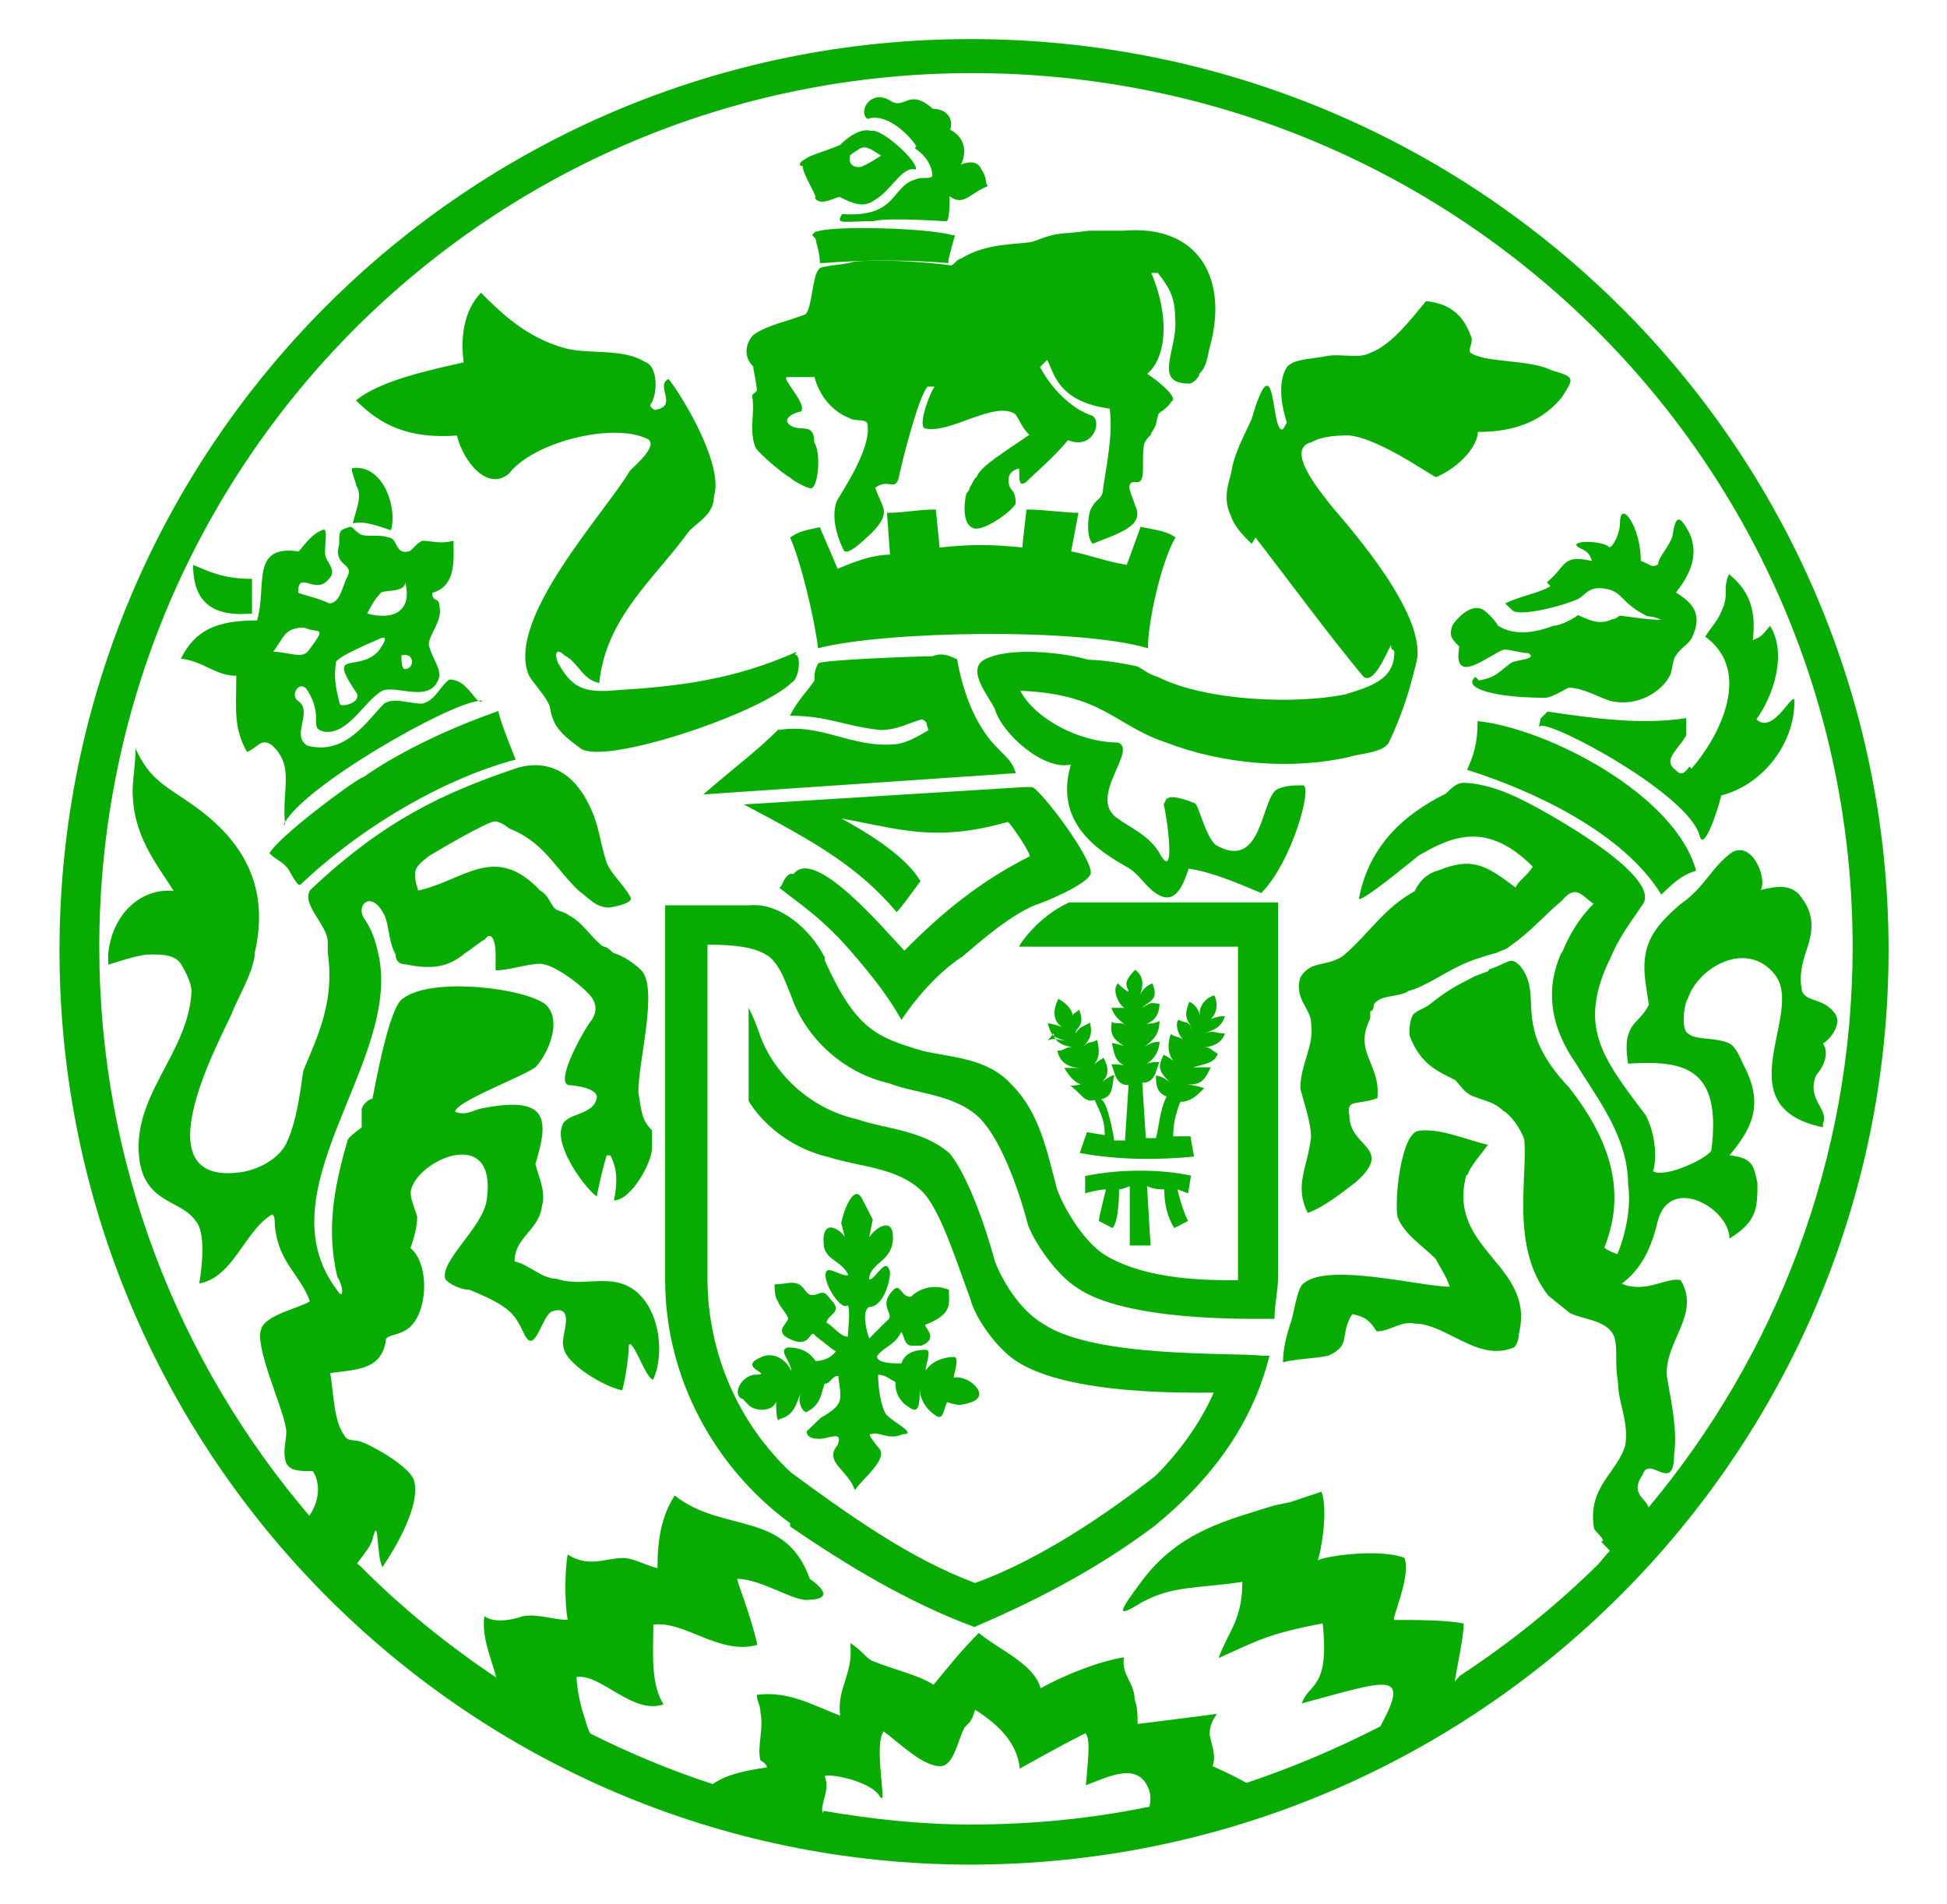 <svg xmlns="http://www.w3.org/2000/svg" width="32.725" height="32" viewBox="0 0 32.725 32">
  <g fill="#07ab01">
    <path d="M27.22 5.14C24.43 2.37 20.57.657 16.31.657 7.855.657 1 7.51 1 15.977 1 24.43 7.85 31.34 16.31 31.343c8.523-.002 15.43-6.91 15.433-15.367 0-4.233-1.73-8.066-4.522-10.836zM13.83 30.483c-.056-.167.13-.373.033-.623 0-.06.762.054.933.347.12.178-.115-.875.055-1.104.24.172.65.586.95.586.23 0 .29-.42.41-.65.12-.12.12-.12.18-.3.35.23.7.52.75.99.53-.3 1.17-.64 1.11-.59.06.11.06.23 0 .87.35-.13.77-.35.99-.06.12.17.1.31.08.42-.97.2-1.97.3-3 .3-.84 0-1.67-.09-2.48-.23zm10.62-2.216c.052-.31.152-.758.152-.977-.293-.06-.818-.06-1.167-.06-.056 0 .292-.752.17-1.043-.462-.18-1.516 0-1.46.057.066-.18.18-.875.066-1.17l-.52.174-.29.062c-.7.227-1.58.406-2.22 1.28-.35.472-.46.64 0 .35.53-.292.93-.233 1.7-.35 0 .64-.23.82-.4 1.282.65-.29.81-.404 1.75-.584.12 1.11-.23.996-.35 1.344 1.41-.373 1.85-.586 1.32.387-.72.37-1.47.69-2.25.95-.22-.12-.34-.18-.57-.28.06-.18 0-.3-.05-.53 0-.18.06-.24.12-.35-.35.05-.87.11-1.33.17 0-.12 0-.29-.05-.41 0-.29-.23-.41-.18-.71-.4.06-.99.29-1.4.52-.11-.41-.69-.64-1.04-.93-.29.29-.52.58-.76.87-.29-.18-.64-.24-1.05-.41-.11-.07-.17-.18-.35-.29.06.52-.23.75-.17 1.22-.47-.18-.87-.42-1.4-.35 0 .11.06.17.06.29.06.29-.06.58 0 .81 0 0 .11.06.11.12-.34.05-.67.11-.91.28-.71-.23-1.4-.52-2.06-.85-.05-.09-.07-.19-.11-.31-.06-.18-.12-.47-.12-.64.41-.06.94.64 1.46.46-.22-.35-.17-.88-.17-1.34.53-.07 1.11.52 1.75.34-.12-.52-.34-1.05-.34-1.11.41 0 .99.41 1.22.35.17 0 .41-.06 0-.35-.41-1.16-1.46-.76-2.27-1.4-.23.35-.29.76-.29 1.22-.24-.06-.4-.17-.58-.17-.29 0-.58.17-.93-.06-.05.29-.05.81 0 1.1-.23 0-.52-.11-.76-.06-.17.06-.46.12-.64 0-.05.36.12.71.2 1.03-.82-.55-1.6-1.18-2.29-1.88L6 26.28c.09-.12.22-.27.26-.4.113-.47.06.29.17.46.235-.35.64-1.04.53-1.45-.06-.23-.7-.59-.88-.65-.11-.05-.24 0-.29-.11-.18-.23-.18-.7-.24-1.05.47-.06.88-.06.94-.58.06-.06.18-.06.29-.12.41-.18.47-1.11.12-1.4.06-.18.112-.35.112-.53-.053-.17-.11-.29-.11-.41.06-.52 1.46-1.17 1.28.12-.053.47-.815 1.05-.693 1.35.11.11.29.17.4.17.71.29.76.41.93.76.18.35.29-.35.47-.4.41-.12.12.46.18.58 0 .29.7.7.99.75.06-.23.11-.58.11-.76.07-.12.29.58.41.58.24-.527.06-1.525-.64-1.64-.35-.056-.64.06-.99-.056-.24 0-.46-.24-.7-.29 0-.41.41-.52.46-.93.07-.24-.05-.47-.11-.707.23-.755.23-1.167-.93-.93-.18.054-.24.11-.42.054 0-.17 1.11-.58 1.35-.75.18-.18.47-.76.18-1.05-.36-.29-1.93-.47-2.4-.11-.23.11-.46 1.4-.52 1.69-.07 0-.18.12-.18.18v.3c-.06.05-.24.17-.24.23-.24.82-.35 1.52-.17 2.28.11.17.11.41 0 .23-1.29-1.69 1.1-3.85.69-5.66-.05-.23-.11-.4-.23-.58-.17-.23.12-.52.34-.05.07.17.07.46.18.64 0 .11.06.17.18.17.51.11.75 0 .98-.18H7.8c.11-.06.235-.18.35-.24.12-.17.18.06.18.23v.29c.234 0 .525-.11.75-.11.236 0 .765.41.876.58.07.11.07.23 0 .35-.11.12-.64 1.05-.4 1.11.114 0 .526.06.47.23-.065.29-.53.23-.583.47-.12.35.408 1.05.586 1.17.05-.23.11-.52.17-.69h.06c.12.23.12.46.06.757.29 0 .64-.64.64-.877V19c-.18-.17-.18-.35-.23-.64 0-.53.34-1.75.05-2.05-.11-.11-.29-.235-.46-.29h-.01c-.06-.06-.12-.11-.17-.11-.18-.12-.35-.415-.58-.525-.06-.06-.18-.06-.24-.12s-.11-.23-.24-.295c-.76-.81-1.28-.17-2.05 0-.11-.35-.05-.4.18-.58.18-.11.99-.584 1.11-.584.06 0 .17.06.24.12.58.23.75.64 1.16 1.04.17.12.29.29.52.29 0 0 .41-.06.36-.17-.12-.233-.36-.412-.42-.64-.11-.36-.11-.59-.29-.94-.35-.7-.88-.7-1.22-.59-1.23.418-2.22.88-3.45 2.04-.17.24.29.59.29.88v.18c.12.82-.17 1.4-.41 1.98-.06.41-.12.88-.29 1.23-.12.236-.41.408-.71.47-1.75.29-.46-2.102-.22-2.622.11-.29.34-.65.4-.996v-.05c.29-1.225-.3-1.984-1.06-2.513-.41-.29-.7-.4-.94-.93 0 .24-.05.53-.05.7 0 .76.4 1.23.69 1.69-.58-.05-1.04.42-1.1 1.06v.18c.2-.06.43-.14.65-.17h.2c.16.01.3.04.38.17.06.11.17.29.17.46-.06 1.06-1.04 1.76-.87 2.86.12.7.71.64.94.99.17.18.11.76.06 1.05.58-.11.75-.87 1.22-1.16.05 0 .05.12.05.18.06.64.42.81.59 1.28-.17.11-.76.23-.82.47-.11.29.35 1.28.41 1.63.05.18-.06.35 0 .584.05.17.23.17.46.17.14.22.1.52-.06.75-2.2-2.58-3.53-5.92-3.53-9.56 0-4.06 1.64-7.73 4.29-10.39 2.66-2.66 6.33-4.3 10.38-4.3 4.09 0 7.79 1.64 10.47 4.3 2.68 2.66 4.33 6.33 4.33 10.39 0 3.57-1.29 6.86-3.43 9.42-.04-.15-.32-.23-.1-.55.11-.35.53.35.53-.35.06-.41-.06-.93-.12-1.29-.06-.59.58-1.05.23-1.63-.23-.06-.58.23-.99.06.3-.23.47-.53.59-.99.17-.88 1.22-.29 1.22.23.47-.29.47-.52.47-.94-.07-.29-.07-.41-.47-.46.4-.47.58-.88.23-1.53-.05-.11-.12-.29-.23-.35-.24-.11-.58-.05-.7-.17-.12-.06-.06-.52 0-.58.17-.53.99-1 1.46-.41.52.64-.87 2.22.81 2.57v-.06c.12-.23-.29-.41-.11-.82.11-.12.23-.36.11-.53.12-.06.355-.35.18-.53-.18-.23-.47-.17-.53-.35-.054-.24 0-.46.06-.64.12-.35.18-.64-.115-.99-.18-.18-.41-.12-.64-.07.11-.17-.12-.81-.47-.64-.35.24-.46.59-.88.88-.34.29-.52.52-.58.81-.06.29 0 .53.05.88-.17.35-.46.29-.35.99.94-.06 1.58.06 1.4 1.46-.05.12-.76.47-.98.35.06-.18.06-.58-.12-.94-.75-.99-1.16-1.51-.58-2.68.12-.29.29-.52.53-.87.35-.52-1.98-1.75-2.15-1.81-.23-.11-.58-.23-.87-.23-.12 0-.23.12-.29.18-.71.35-1.29.88-1.46 1.75-.06.17.99-.7.99-.7.59-.35 1.17-.58 1.93.18-.12.18-.24.23-.29.35-.47-.35-.705-.53-1.29-.29-.236.06-.35.23-.405.35-.52.29-.76.7-1.16 1.05l-.06.05c-.29.18-.524.06-.703.35-.11.36.18.53.18.76.06.4-.18.69-.18 1.11.06.23.18.58.18.81-.055.52-.29.81-.055 1.28.294-.11.585-.35.81-.52.65-.58-.11-.58-.11-1.11-.055-.3.113-.17.47-.3.06-.587-.41-.757-.12-1.34V17c.06 0 .06-.116.06-.116.12-.177.42-.11.59-.23.23-.05.58-.29.814-.4.23-.12.46-.18.63-.23h.01c.126-.06.18-.06.24-.117.35-.24.59-.53.88-.77.235-.29.35-.06.53.055-.24.235-.41.524-.53.82h-.01c-.29.64-.17 1.273.24 1.86.35.58.88 1.23.88 2.04.06.413-.06.88-.18 1.17 0 0-.17-.06-.22-.11.4-.99.05-1.87-.59-2.69-.996-1.05-.41-1.518-.82-2.04-.176-.18-.176-.06-.52.05-.06.06.06 0-.237.113-.35.18-.46.235-.758.47-.06.06-.23.11-.29.18-.06.11-.06.225-.06.35.18.46.418.58.77.75.11.12.17.24.35.29.17.07.29.07.47.236.11.06.29.3.34.48.058.64-.234 1.81.406 2.62l.36.29c.23.115.64.115.75.408.06.232 0 .41.06.76 0 .342.18.64.124 1.04-.12.47-.64.7-.53 1.4 0 .06.24.233.12.233l.15.155c-.07.07-.13.15-.19.22-.71.7-1.49 1.33-2.33 1.88z"/>
    <path d="M20.046 19.768c-.526-.12-1.223-.12-1.807 0v.29s.23-.065.35-.065c0 0-.12.47-.12.53l.23.12c.11-.12.11-.584.11-.65.06 0 .18-.055.18-.055v.998h.35l-.06-.998c.11.055.23.055.29.055 0 .238.05.47.17.65l.23-.12c-.06-.114-.12-.292-.18-.53l.18.066.05-.3zm-7.464 3.85c.114.114.406.114.462-.056 0 0 0 .404.06.29.29-.065.29-.356.355-.413-.07.12.05.34.11.29.23-.12.23-.3.29-.47.11 0 .11-.13.23-.13.05.41.11.47-.29.7l-.24.23c0 .17.29.12.29.12.23-.06.29-.06.23.11-.24.29.17.41.29.76.11-.18.58-.53.4-.71-.24-.29-.12-.23-.12-.23.11-.06.29.11.52 0 .29 0-.24-.24-.29-.36-.07-.12-.12-.41-.12-.64.12 0 .17.06.29.12 0 .17.05.34.29.46.12.05.12-.17.12-.35 0 .23.17.4.29.47.11.05.11-.12.17-.24.18.06.23.06.41 0 .34-.12-.07-.47-.3-.41 0-.06.11-.35 0-.35-.12 0-.36.05-.47.23 0-.12.11-.35 0-.35-.18 0-.35.05-.41.23-.12 0-.41 0-.41-.12.12-.17.29-.17.41-.41.05.06.05.23.17.23h.17c.29-.12.06-.29.06-.35.47-.18.4-.35.4-.59-.29-.11-.52 0-.64.12-.17 0-.17-.23-.29-.12-.29.29.06.41-.12.53l-.29.29c-.06-.17-.12-.47 0-.53.23 0 .35-.41.35-.58-.06-.3-.24.12-.35.12 0-.29.4-.29.4-.71 0-.35-.29-.17-.4 0l.06-.3-.18-.35c-.12-.24-.29.12-.35.41l.06.23c-.12-.17-.41-.3-.35.17.05.23.29.23.41.47-.07.05-.29-.12-.36-.07-.12.12.23.7.35.58.05.07 0 .47 0 .53-.12 0-.24-.17-.36-.24.06-.17.29-.17.06-.4-.12-.18-.18-.06-.29-.06-.12 0-.12-.12-.23-.18-.12-.06-.24 0-.41 0 0 .06 0 .23.06.29 0 .05.17.23.17.29-.06.12-.17.18-.06.29.47.29.4-.17.52 0 .24.18.35.29.35.24-.11.18-.35.18-.35.18-.12-.18-.29-.23-.47-.23-.17.05.06.23.06.4-.06-.17-.29-.35-.52-.23-.41.18.29.29-.12.29-.24.06-.35.36-.17.41zm5.13-6.25c0 .235.413.235.29.235-.11 0-.11.06-.233.06.06.233.23.288.41.288h-.29c.11.19.23.3.4.3-.06-.06-.17 0-.3 0 .18.12.23.29.41.24.11.24.17.35.17.59l-.3-.05-.12.35c.64.12 1.33.12 1.92.06l-.06-.34h-.29c0-.23.05-.4.12-.58.17 0 .29-.11.4-.23 0 0-.18-.06-.29-.06.23 0 .29-.05.4-.29h-.29c.18-.06.35-.06.41-.23-.12-.06-.12-.11-.23-.11.11 0 .29-.05.35-.23-.17 0-.17-.06-.35 0 .18-.06.29-.11.35-.29-.06 0-.12 0-.24.05.12-.11.12-.29.06-.4-.17.05-.27.21-.24.36-.01-.07-.05-.2-.18-.25-.12.3 0 .3.05.48-.06-.18-.11-.11-.23-.18-.07.07 0 .29.11.36-.06-.07-.18-.07-.24-.12-.06.17-.05.33.04.45-.04-.03-.09-.07-.16-.1-.12.23-.06.29.11.47-.06-.06-.17-.12-.24-.12 0 .12 0 .29.18.35-.12.24-.12.47-.18.7h-.17l-.06-.93c.23 0 .23-.23.29-.35-.06 0-.18 0-.29.06.17-.05.29-.23.29-.4-.18 0-.29.12-.29.12.11-.11.29-.18.29-.47-.09.05-.15.04-.22.05.09-.03.22-.12.22-.34-.12 0-.12-.05-.29.07.11-.12.29-.12.17-.41-.12.04-.18.14-.21.19.04-.09.1-.29-.08-.42-.17.18-.17.24-.11.35 0 .06-.18-.12-.18-.12-.12.12.05.41.12.41h-.23c.06.17.17.23.24.29-.06-.06-.18 0-.23-.06-.05.24.06.32.2.41-.09-.03-.2-.05-.2-.05.05.29.11.35.29.41-.06-.05-.24-.05-.3-.05.06.12.06.35.29.35l-.06.93h-.18s-.11-.69-.23-.69c.23-.05.18-.23.23-.41-.06 0-.23.13-.29.18.18-.12.23-.24.11-.47-.11.06-.23.17-.23.17.17-.11.17-.29.12-.47-.12.07-.12 0-.24.12.12-.12.17-.23.12-.41-.12.07-.18.07-.24.18 0-.11.17-.11.06-.4-.06.06-.11.06-.11.11 0-.11-.12-.23-.24-.29-.12.23-.06.4.06.47-.18-.06-.24-.06-.24-.06.06.18.06.23.29.29-.11 0-.17-.06-.29 0zm6.946 2.4c.058-.178.233-.357.35-.525-.292-.06-.82-.293-1.168-.234-.293.05-.405 1.16-.35 1.45.114.29.405.47.64.7.058.12.18.29.238.47-.473 0-2.045-.41-2.45-.06-.12.05-.178.58-.234.69-.056.18-.12.41-.12.64.233-.06.525-.06.76-.11.405-.18.18-.35.405-.7.23.05.29.11.41.29.23 0 .4-.18.64-.13.52 0 1.05.64 1.64.41.05 0 .11-.12.11-.24.29-1.17-1.23-1.4-.88-2.68zM13.808 8.855c-.236.057-.35.057-.528.18.18.403.405 1.336.47 1.862 1.102-.29 4.376-.35 5.544 0 0-.46.227-1.46.463-1.863-.17-.122-.35-.122-.585-.18l-.234.642c-.348-.058-.64-.172-.934-.228l.122-.648c-.234 0-.583-.056-.873-.056l-.066.584v.056c-.52-.056-.876-.056-1.394 0l-.064-.64c-.3 0-.52.056-.82.056l.05.704c-.29 0-.59.114-.88.237l-.3-.7zm14.587 4.03c-.12.177-.18.11-.234.056-.23-.17.06-.35.18-.58v-.29c-.76.12-1.58 0-2.33-.11l-.12.12c0 .06-.05.18 0 .12.24-.06 2.52 1.17 2.68 1.86.07.24.29-.4.36-.69.7-.18 1.23-.87 1.23-1.58 0-.23-.35.58-.64.3.29-.4.52-1.11.23-1.57-.11.12-.11.17-.29.24.07-.58-.11-.87-.4-1.11-.11.24 0 .35-.11.58-.06.18-.18.3-.29.47.81.59.23 1.69-.23 2.22zM13.28 14.69c-.114.058-.114.178-.178.236.29.234.76.527 1.286 1.167h.003c.24.288.53.637.76 1.05.24-.357.58-.76 1-1.05h.01c.41-.352.82-.7 1.23-.876.18-.057.88-.35.94-.527.06-.234-.87-1.46-.99-1.46h-.12l-4.72.292c1.22.642 1.93 1.054 2.57 1.81.11-.114.18-.228.4-.52-.17-.292-.58-.648-1.33-1.054.99.178 1.57.405 2.8.058.07.056.42.582.36.582-.82.413-1.46.933-2.1 1.582-.34-.357-1.51-1.752-1.86-1.29z"/>
    <path d="M21.102 9.034c.582.754 1.222 1.628 1.808 2.333.176.17.403-.412.47-.526 0 .12.056.06.056.12 0 .47-.41.58-.82.71-.817.17-2.332.12-3.15-.29-.17-.05-.235-.12-.35-.18-.233-.05-.583-.11-.817-.11-.41-.12-1.34-.23-1.76 0-.29.17.06.59.18.82.11.41.82 1.05 1.28.94-.29.99.47 1.46.99 1.75.23.17.29.35.52.46.29.13.41-.29.47-.46.4.06.81.24 1.22.41.52-.52.87-1.81.7-1.81-.12 0-.29 0-.42.06-.29.12-.24 1.41-1.05.94-.18-.17-.29-.7-.35-.7-.12-.05-.46-.17-.46-.05v-.05l-.06.12c.05.18.22 1.35-.07.82-.17-.29-.46-.41-.7-.58-.53-.35.35-1.16 0-1.28-.64 0-1.4-.4-1.64-.87 1.4.06 1.58.58 2.45.87.93.36 2.1.47 3.09.24.18-.06.53-.06.65-.23.22-.46.35-.87.46-1.33.23-.76-1.05-2.22-1.4-2.63-.23-.29-.81-.99-.35-1.1.18-.11.52-.11.52-.11.47-.06 1.52.7 1.57.7.41-.18.7-.53.7-.76.7 0 1.12-.23 1.41-.58.22-.34.22-.34-.18-.46-.35-.18-1.11-.12-1.35-.29-.06-.05.06-.18 0-.29-.11-.29-.29-.53-.75-.58-.24.29-.59.75-.94.87-.18.11-.52 0-.76.06-.29.05-.53.05-.64.18-.18.29-.06.75 0 .93l-.06.11c-.18.12-.13-1.05-.36-.64-.06.11-.12.29-.17.47-.13.29-.3.58-.35.93-.07.23-.12.46 0 .7.05.17.22.35.35.47zm-8 3.21c-.405.405-.81.696-1.28 1.11l5.254-.358c-.06-.17-.114-.228-.294-.405-.348-.34-.583-.87-.695-1.51-.122-.05-.236-.12-.414-.05-.234 0-1.862.06-1.92.12-.064.12-.064.18-.064.29-.12.18-.3.35-.41.59.64 0 .93.18 1.52.24.29 0 .47-.12.7-.18.11.06.05.06.11.18-.18.11-.41.24-.59.24-.7.06-1.23-.36-1.93-.24zm12.958-2.39c-.178.112-.525.17-.762.29l.122.115c.114.11.81-.06 1.104-.19.12-.06.178-.23.47-.17.292.05.233.23.695.46 0 0 .12 0 .23.06-.24 0-.64-.07-.7-.07 0 0-.06.06-.12.06-.23.11-.41 0-.58-.07-.06.06-.3.18-.41.18-.29.11-.64.18-.93 0-.06-.11-.24-.29-.3-.29-.18-.06-.41.18-.47.29-.06.18 0 .23.12.35-.13.7.52.12.75.05.12 0 .29.06.41.06.17.11-.24.11-.3.17-.24.18-.24.23-.53.29l-.06-.06c-.23.18.29.35 1.17.35.11 0 .29-.12.4-.17.23 0 .52.17.69.22.47.12.88-.17 1-.41.05-.06.05-.29.11-.35.12-.18.23-.18.29-.35.18-.42-.11-.59-.29-.71.18-.23.41-.58.23-.99-.18-.35-.24-.29-.29.05-.06.18-.24.35-.24.47-.12.06-.12 0-.29-.06 0-.58-.35-1.05-.35-.64 0 .18-.12.41-.18.41-.11-.12-.7-.12-.52 0 .11.06.17.06.23.23-.52-.11-.41.07-.76.36zm-1.224 2.266c0 .36-.066.583-.178.82 1.11.35 2.627 1.054 3.265 2.098.293-.29.415-.348.585-.402-.348-1.283-2.504-2.393-3.672-2.515zm-11.443-1.165c-1.045.468-1.977.582-3.03.647-.583.057-.762-.065-.99-.47-.063-.178 0-.235.115-.114.235.115.292.404.584.463.113-1.11.93-1.75 1.515-2.56.177-.17.413-.29.413-.58.17-.52-.528-1.68-.763-1.97-.235.11.18.46-.235.52 0 0-.113-.06-.056-.11.112-.18.112-.64-.113-.7-.358-.23-.942-.12-1.346-.23-.64-.18-1.053-.58-1.403-.93-.29.3-.348.76-.29 1.17-.528.12-1.403.3-1.81.64.407.41.877.65 1.696.59.114.46.526.94.874.64.407-.53 1.753-.87 2.335-.58.17.11-.18.41-.3.53-.41.7-2.1 2.5-1.7 3.44.06.12.29.35.35.52.05.29.12.42.52.71s3.03-.59 3.55-1.11c.12-.05.17-.47.05-.47zM6.1 13.062c-.227.113-1.395.986-1.572 1.28.113.114.178.114.292.234.056.06.178.35.233.292 1.112-1.052 2.503-1.807 3.615-2.1 0 0-.29-.703-.29-.817-1.338.47-2.1.99-2.28 1.12zm1.984-1.29c-.008 0-.027.01-.036.01.03.013.078.03.036-.01zM5.93 8.8c.17-.06.46.056.64.112.114-.348-.114-1.104-.64-1.045-.057 0 .056.234.056.292.113.17 0 .4-.057.64zm-1.694 1.513V9.73c-.47 0-.698-.114-.99-.234 0 .648.348.875.99.817z"/>
    <path d="M4.762 13.872c.286-.63 2.762-2.04 3.286-2.09l-.02-.01c-.114-.113-.234-.35-.473-.35-.168.114-.226.35-.46.406-.234 0-.47-.113-.64 0-.29.292-.647.874-1.29.706-.29-.18.122-.584-.17-.762-.12-.114.057-.35.17-.17.293.462 0 .64.293.698.414.053.706-.586.996-.7.292-.064.81.228.933-.234 0-.18-.122-.292-.18-.526 0-.18.236-.404.18-.64 0-.18-.122-.058-.122-.235.415-.112.357-.583.357-.875-.234.06-.356 0-.527 0-.12.058-.177.18-.234.18-.23.054-.17-.236-.34-.236-.12-.058-.41 0-.47-.058-.11-.064-.11-.12-.17-.12-.18.056-.18.056-.18.292-.11.413.29.29.12.58-.06.124-.11.415-.29.415-.11-.065-.35-.12-.52-.178 0-.404.29.057.52-.236.12-.12 0-.24-.05-.35-.06-.12.06-.53-.06-.47-.17.06-.29.23-.4.36-.82-.12-.53.58-.7 1.16-.7 0-1.04.17-1.28.64.41.06.58.29.93.29 0 .58-.05.87.18 1.28.17-.06.23-.24.41-.12.4.35.17.75.23 1.33zm2.042-2.625c-.057 0-.057-.172-.057-.23.227-.062.227.23.057.23zm-.413-1.28c.07-.057.42 0 .42-.18.12.472-.18.65-.64.526.06-.113.12-.235.23-.347zm-.75 1.167c.06-.115.64-.35.76-.406.18-.065-.05.228-.05.228-.35.356-.87-.058-.35.704.06.17-.29.234-.29.17-.06-.227-.11-.463-.06-.696zm-.53-.586c.24.114.41-.055.06.407-.11.12-.35 0-.58 0 .18-.227.18-.407.53-.407zm8.58-7.238c.07.18.36 0 .42 0 .24.123.41.18.58.06.3-.17.47-.587.7-.52.06-.12-.58-.705-.75-.65-.18-.055-.41.122-.52.236-.29.122-.53.18-.58.235-.12.06-.12.12-.05.12 0 .13.22.47.22.53zm.59-.695c.07-.057.18-.122.18-.122.12-.057.24.065.35.122 0 0-.17.114-.29.168-.11.066-.29 0-.23-.168zm-.58 1.28l-.05.057.06.065c0 .058.07.226.07.405h.06c.7-.057 1.4-.057 2.1 0v-.057c.06-.236.06-.236.11-.413H16c-.35-.113-1.985-.17-2.277-.057z"/>
    <path d="M15.378 2.493c.18.122.292.29.292.47-.056.056-.17 0-.292.056-.405.12-.29.64-1.223.58-.114.18 0 .12.525.12.236-.07 1.167 0 1.226 0 .056 0 .056-.36.056-.42.234.18.348-.06.642-.17-.058-.07 0-.12-.113-.29-.11-.24-.47 0-.34-.07.11-.23.06-.46-.18-.59.06-.17-.05-.35-.29-.35-.4-.35-.46 0-.69-.12-.35-.24-.58.17-.41.29.36-.12.76.35.82.46zm-2.738 4.15c.057.29-.058.583.057.876.058.11.47.45.583.51.058.06.292.18.348.18.122 0 .18-.59.058-.77 0-.35-.226-.17-.405-.29-.17-.12.12-.23.18-.23.12-.12-.35-.58-.23-.58h.46c.07.29.29.58.59.69.07.06.3 0 .3.11.07.41-.46 1.17-.52 1.29-.06.17-.06.46.12.82.06.11.35-.18.47-.29.35-.36.17-.42.06-.76.24-.18.35.11.41-.24.12-.53.35-1.34.47-1.46h.12c-.06.05-.29.64-.17.7.41.11 1.17-.47 1.52-.24.06.06.11.23.24.35-.42.29-.82.53-.88.7-.07.06-.07.12-.12.18 0 0 0 .05-.06.11-.05.23-.05.52.12.58.18.06.65-.29.71-.41 0-.29-.12-.18-.12-.41 0-.12.12-.18.18-.18 0 .23 0 .29.11.23.18-.18.47-.42.71-.71.41.17.58-.3.41-.41-.35-.11-.7-.47-.88-.82l.12-.12c.12.23.18.7 1.05.82.06.41-.05.93-.11 1.34 0 .18-.12.18-.17.29-.11.12-.11.58 0 .64.41-.17.88-.29.71-.64L19 8.27c-.06-.17.06-.17.06-.17.23.06.113-.29.17-.64.06-.13.12-.13.12-.18.115-.18.06-.118.115-.298 0-.06.11-.06.23-.238.113-.056-.235-.35-.414-.46.29-.237.41-.88.07-1.696h.11c.18.23.29.4.29.75.06.53-.4 1.11.24 1.11.06 0 .17-.11.17-.17.13-.12.13-.29.18-.47.3-1.11-.18-2.04-1.46-1.93h-.58c-.47.07-.47 0-.93.18-.18.06-.76 0-1.22.29-.06 0-.12.113-.17.113-.41-.06-1.23-.11-1.64-.06-.17.06-.58.06-.58.13-.11.11-.11.64-.22.75-.29.12-.65.18-.88.35-.12.12-.18.36 0 .53 0 .06.06.29.06.41zm4.488 9.27h3.68v5.607c-.525 0-1.515 0-2.22-.414-.29-.17-.64-.643-.82-1.113-.17-.637-.29-1.277-.752-1.748-.412-.463-.998-.463-1.516-.582-.76-.23-1.11-.348-1.637-1.518v-.055h-.003c-.237-.47-.76-.93-1.278-.872H11.18v6.302c0 1.627.82 3.145 2.1 4.084v.055c.932.64 1.986 1.28 3.097 1.69 1.1-.47 2.097-1 3.03-1.7.932-.76 1.638-1.69 1.93-2.86h-.12c-.464-.06-2.797.05-3.674-.53-.414-.24-.704-.75-.818-1.05-.178-.65-.47-1.46-.762-1.82-.463-.4-1.045-.4-1.573-.58-.762-.17-1.4-.76-1.635-1.46-.058-.17-.114-.29-.172-.41v1.57c.292.47.81.82 1.34.94.525.17 1.165.17 1.578.58.3.29.59 1.22.81 1.81.07.29.42.81.77 1.04.88.58 2.92.53 3.32.53-.23.52-.58 1-.98 1.4-.82.64-1.93 1.4-3.03 1.8-1.11-.41-2.16-1.17-3.1-1.86-.87-.82-1.4-1.99-1.4-3.27v-5.6c.53 0 .82.06 1 .18h.01c.22.17.29.43.4.69.24.7.88 1.29 1.64 1.46.46.18 1.1.18 1.52.58.35.35.65 1.16.82 1.81.11.29.46.81.81 1.04.82.58 2.92.53 3.33.53 0-.24.06-.47.06-.7v-6.3h-3.51c-.53.24-.82.7-.82.7z"/>
  </g>
</svg>

